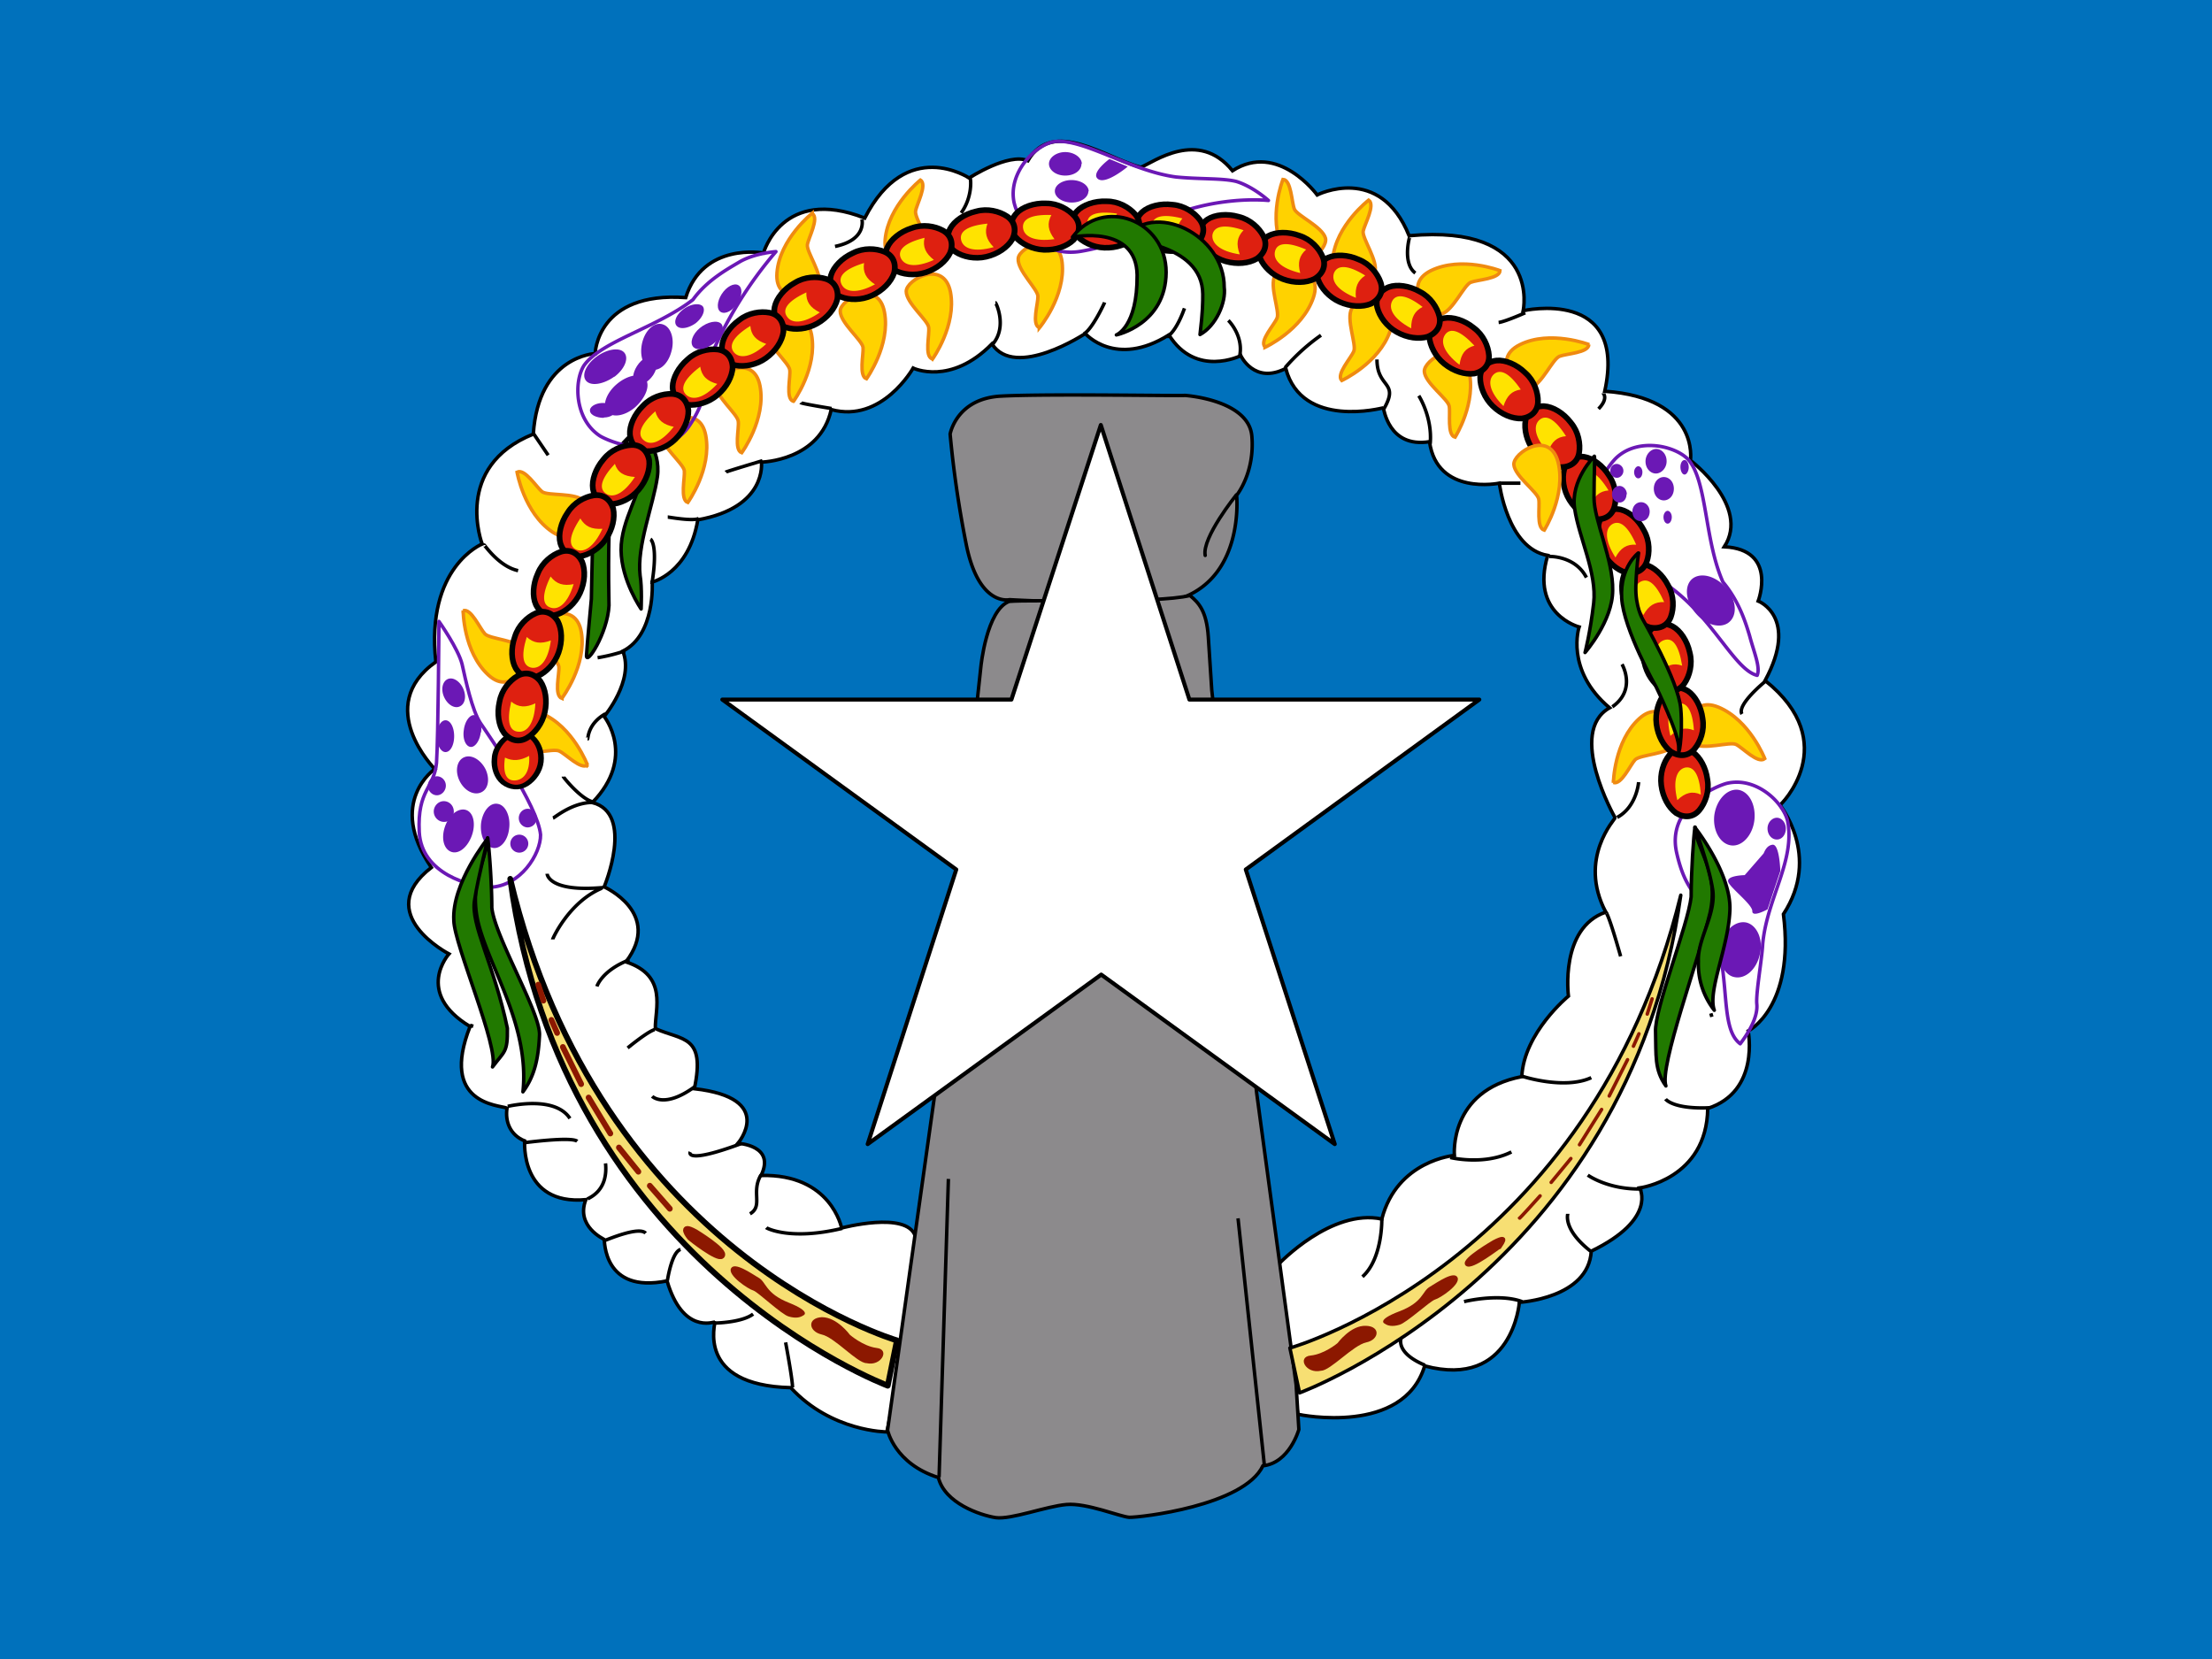 <svg xmlns="http://www.w3.org/2000/svg" Id="flag-icons-mp" viewBox="0 0 640 480">
  <rect x="0" y="0" width="640" height="480" fill="#333333" stroke="none"/>
  <defs>
    <clipPath Id="mp-a">
      <path fill-opacity=".7" d="M0 0h640v480H0z"/>
    </clipPath>
  </defs>
  <g clip-path="url(#mp-a)">
    <path fill="#0071bc" fill-rule="evenodd" d="M-160 0h960v480h-960z"/>
    <path fill="#fff" fill-rule="evenodd" stroke="#000" stroke-wIdth="1.9" d="M370 365.7s15.2-16.1 29.8-13c4.4-17 21-18.4 21-18.4s-1.7-18.7 19.5-22.8c.6-12.7 13.5-23.3 13.5-23.3s-2.6-19.7 10.8-24.3c-8.2-15.6 2.8-27 2.7-27.3-.2-.3-14-24.8-1.6-31.8-13-11-8.8-23.4-8.8-23.4s-14.2-3.7-9.1-20.7c-11.7-2-14-20.9-14-20.9s-18 3.7-20.2-12c-12 1.9-13.2-9.8-13.4-9.8-.1 0-23.5 6.3-28.2-11.4-9.1 4.7-13-3.7-13-3.7s-13 6.5-20.8-6c-15.5 9.7-24.2-.4-24.2-.4s-20.3 13.4-27 3c-12 12.2-22.8 7-22.8 7s-9 16-23.7 12c-3.3 14.9-20.2 15.2-20.2 15.2s1.8 13.1-18.4 16.7c-2.6 15.5-13.2 18-13.2 18s1 15.2-8.5 20c3.4 8.5-5.4 18.9-5.4 18.9s9.4 11.7-3.4 24.9c12.3 3.2 3.4 24.4 3.4 24.4s17 7.6 6.3 21.7c12.2 4 8.4 13.6 8.5 19.3 7.8 3.5 14.6 1.8 11.3 17.4 23.8 2.7 12.6 15.8 12.6 15.8s11 .5 6.7 9.3c20.3-.5 23.3 15.2 23.3 15.2s18.8-5 21.3 2.3-8.2 56.7-8.2 56.7-16 0-27.8-12.8c-27.8-.7-21.6-19-22-19-.5 0-9.3 3.4-13.8-11.9-18.6 3.8-18-11.8-18.2-12-.1-.1-8.3-3.8-5.3-11.5-19.1 1.7-17.7-17-17.7-17-4.2-1.7-5.7-5.6-5.1-9.5-2.5-.9-19.5-1.2-10.7-23.6-16.2-9.8-6.1-21-6.1-21s-22.4-11.6-5.1-25c-13-19 1-28.5 1-28.5s-17.9-18.1.3-31c-3-27.5 13.4-34.1 13.4-34.1s-8.6-22.4 14.8-31.8c1.5-22.7 17.9-23.3 17.9-23.3s.4-18 26.2-16.2c5-16.1 22.5-12.9 22.5-12.9s5.4-19.5 29.3-10.1c12.1-23.7 30.2-11.6 30.2-11.6s11.4-7.4 17-5c7.3-12.5 22.8-.6 32.7 1.9 3.7-1.5 16.6-11.2 26.5 1 13.2-8.5 24.5 7 24.5 7s18.1-9.2 26.6 11.8c38.5-3.5 33 21.7 33 21.7s30.2-6.9 23.6 23.3c27.6 1.9 24.8 20 24.8 20s17.4 13.2 9.8 25c15.5.8 9.8 15.7 9.8 15.7s11.9 4.6 2 23c22.7 18.1 4.4 36.2 4.3 36-.2-.1 12.1 14.6 1 31.6 3.4 27-10.2 33.8-10.2 33.8s3.5 17.5-11.7 22.4c-.3 20.5-19.7 23-19.7 23s5.2 9-14 18.3c-.8 13.7-20.8 14.8-20.8 14.8s-1.9 25.2-27.4 18.4c-6.1 20.2-36 14.2-36.6 14-.5-.3-5.7-43.4-5.7-43.5z"/>
    <path fill="#217900" fill-rule="evenodd" stroke="#000" stroke-linejoin="round" stroke-wIdth="1.9" d="M185 124s6.4 5.6 5.2 14c-1.2 8.3-6 19.9-5 28.5.6 3.5.3 9.7.3 9.7s-5.7-8.2-5.8-17 6.2-17.1 6.2-23.6-1.1-11.7-1-11.5zm-3.2 2.6s-8.4 8-9.5 15.7c-.8 4-1 22.7-1.2 31-.2 2.5-1.2 12.5-1.4 16.2-.3 3.6 6.1-6.2 6.5-14.3-.2-8.3-.2-25.8.6-28.5.8-3.4.6-7.1 1.8-10.5l3.2-9.6z"/>
    <g fill="#ffd200" fill-rule="evenodd" stroke="#ef8a10">
      <path stroke-wIdth="1.9" d="M366 100.5s10.8-5 14-14.4-9.5-9.4-11.1-6.4c-1.7 3 1.4 10.3.6 12.3-.8 2-5.2 6.6-3.5 8.4z"/>
      <path stroke-wIdth="2.5" d="M269.8 103.9s7-9.7 5.2-19.4c-1.9-9.6-12.8-3.6-12.8-.2s6.2 8.3 6.5 10.4c.3 2.1-1.3 8.4 1 9.1zm-19.1 5.7s7-9.7 5.2-19.3c-1.8-9.7-12.8-3.7-12.8-.3 0 3.4 6.3 8.4 6.6 10.5.2 2-1.3 8.3 1 9.1zm-21.1 6.5s7-9.6 5.2-19.3c-1.9-9.7-12.8-3.7-12.8-.3 0 3.4 6.2 8.4 6.5 10.5.3 2-1.3 8.3 1 9.1zm-15 14.9s7.1-9.7 5.3-19.3c-1.8-9.7-12.8-3.7-12.8-.3 0 3.4 6.3 8.4 6.5 10.5.3 2-1.3 8.3 1 9.1zM199 145.4s7-9.7 5.2-19.4-12.8-3.6-12.8-.2 6.3 8.3 6.6 10.4c.2 2.1-1.3 8.4 1 9.2z"/>
      <path stroke-wIdth="1.9" d="M235 61.7s-9.4 7.4-10.2 17.2c-.8 9.8 11.3 7 12.2 3.7 1-3.3-3.7-9.7-3.4-11.8.3-2 3.5-7.7 1.4-9zm31.3-9.6s-9.3 7.4-10.2 17.2c-.8 9.8 11.3 7 12.3 3.7.9-3.3-3.8-9.8-3.5-11.9.3-2 3.5-7.7 1.4-9zm-116.7 84.5s2 11.8 10.2 17.3c8.2 5.4 11.5-6.6 9.1-9s-10.3-1.4-12-2.6c-1.7-1.3-5-6.8-7.3-5.7zm-15.6 40s0 12 7.3 18.7c7.2 6.6 12.4-4.7 10.4-7.4s-10-3-11.4-4.5c-1.5-1.6-4-7.5-6.3-6.7zm36 44.8s-4.2-11.2-13.3-15c-9.1-3.6-10 8.8-7.2 10.7 2.9 1.8 10.4-.7 12.3.2 2 .9 6.3 5.6 8.3 4zm-7.4-19.4s7.2-9.5 5.6-19.1c-1.7-9.7-12.7-4-12.8-.6 0 3.4 6 8.5 6.3 10.6.2 2.1-1.5 8.3.9 9.2zm225.6-91.9s10.8-5 14-14.3-9.5-9.4-11.1-6.5c-1.7 3 1.4 10.4.6 12.3-.8 2-5.2 6.7-3.5 8.5zm32.8 16.4s6.4-10.1 3.9-19.6c-2.5-9.5-13-2.8-12.8.6.2 3.3 6.8 7.9 7.2 10 .4 2-.7 8.4 1.7 9zm89.6 93s-4.3-11.1-13.4-14.9c-9.1-3.7-10 8.8-7.2 10.6 2.9 1.9 10.5-.7 12.3.2 2 1 6.3 5.7 8.3 4.1zm-43.8 7s.2-12 7.5-18.6c7.3-6.6 12.4 4.9 10.4 7.6-2.1 2.7-10 2.8-11.6 4.3-1.4 1.5-4 7.4-6.3 6.6zm-7-126.8s-11.3-4.3-20 0c-9 4.4-.2 13.4 3 12.5 3.3-1 6.4-8.3 8.4-9.1 2-.8 8.4-1 8.5-3.4zM434 78.3s-11.1-4.3-20 0c-8.8 4.4-.1 13.4 3.2 12.5 3.2-1 6.4-8.3 8.3-9.1 2-.8 8.4-1 8.5-3.4zm-38-20.4s-9.5 7.3-10.4 17c-1 9.8 11.2 7.1 12.2 3.9 1-3.3-3.7-9.8-3.4-11.9.4-2 3.6-7.6 1.6-9zm-24.8-6s-4.4 11.1-.1 20c4.3 8.9 13.3.2 12.4-3-.9-3.3-8.2-6.5-9-8.4-.8-2-.9-8.5-3.3-8.6zm-70.5 43s7.7-9.2 6.6-19c-1.1-9.7-12.5-4.5-12.7-1.1-.3 3.4 5.6 8.8 5.7 10.9.1 2-1.9 8.2.4 9.1z"/>
    </g>
    <path fill="#8c8a8c" fill-rule="evenodd" stroke="#000" stroke-wIdth="1.9" d="M342.8 114.4s18.5 1.2 19.4 11.8-4.4 17.1-4.4 17.1 2.3 23-15.8 29.7c-19.4 2.3-49.9.5-49.9.5s-9 2.2-12.6-16.3a305 305 0 0 1-4.6-31.6s1.8-10.4 14.9-11c13-.7 52.8 0 53-.2z"/>
    <path fill="none" stroke="#000" stroke-linecap="round" stroke-wIdth="1.9" d="M357.7 143.2s-10 12.4-9 17.5"/>
    <path fill="#8c8a8c" fill-rule="evenodd" stroke="#000" stroke-wIdth="1.9" d="M344.3 172.3c2.5 2.1 4.8 4.4 5.3 12l1 15.4 13 116.6 11.4 84.3.8 13s-2.7 9.7-10.4 10.5c-5.5 11.6-35.7 15-38.7 14.9-2.7-.2-12.3-4.2-18.1-3.7-5.9.5-16 4.4-20.5 3.8-4.5-.7-14.8-4.2-16.6-11.6-12.7-4-14.7-13.7-14.7-13.7l13.7-97.5 13.3-123.4s1.6-16.4 8.2-18.9c6.9-.6 42.4.7 52.3-1.7z"/>
    <path fill="none" stroke="#000" stroke-wIdth="1.9" d="m274.4 341.1-2.7 86.3m86.5-74.9 7.6 71.2"/>
    <path fill="none" stroke="#000" d="m136.6 296.3-.3 1m358.7-4.1.3 1"/>
    <path fill="none" stroke="#6b18b5" stroke-linejoin="round" stroke-wIdth="1.9" d="M127 179.8s5.6 7.9 6.7 12.4c1 4.5 2.9 13.4 5.3 17 2.5 3.7 16.6 23.9 17.4 32.3.1 5.6-5.9 15-14.7 15.2-5.6-.2-19.8-3.8-20.4-16-.6-12.3 4.3-12.5 5-20 .5-7.4.7-40.7.7-40.9z"/>
    <path fill="none" stroke="#6b18b5" stroke-linejoin="round" d="M224.5 72.8s-6 .4-10.4 2.9c-3.5 2.1-9.5 5.3-13.6 11-10.6 8.2-26.5 12-31.5 19-3 4.6-2.8 15.7 4.7 20.5 4.8 2.7 19 7 25.8-3.1 6.8-10.2 2.7-13 6-19.6a117.4 117.4 0 0 1 19-30.7zM367 58s-4.4-4-9.3-5.5c-4-1-10.6-.6-17.5-1.3-13.3-1.8-27-11.4-35.3-10.2-5.4 1-13.3 9-11.5 17.6 1.3 5.4 7.3 16.2 19.4 14.1 12-2.1 12-4.8 19-7 17.4-9.7 35-7.7 35.2-7.7zm141.4 137.4c1-2.3-.9-6.6-2.2-11.5-1.2-4-3.1-10-7.7-15.5-5.4-12.2-4.5-29-10-35.4-3.7-4-14.6-6.6-21-.4-3.9 4-11.4 16.6-3.2 25.7 8.2 9 11.8 5.7 17.4 10.5 13.5 9 20 25 26.7 26.6zM503.5 302c1.9-2.5 5.2-7.4 4.8-11.5-.3-3.2 1.5-13 1.7-17.3 1.2-13.3 9.5-24.2 7.2-35.7-1.3-5.4-9.2-13-17.8-10.8-5.2 1.6-17 8-14.3 20 2.7 12 6.6 11.7 9.1 18.7 7.3 14.5 2.7 31.7 9.3 36.6z"/>
    <path fill="none" stroke="#000" stroke-wIdth="1.9" d="M405.5 386.8s-2.3 4.4 6.8 8.2m11.3-18.4s10-2.5 16.8 0m13.2-25.4c0 .2-1.4 4.5 6.6 10.8m-.8-22s5.9 4.3 15.8 4m-75.4 8.6s.3 11.5-5.6 16.8m25.4-34.5s9.7 2.4 17.7-1.6m44.6-15.3s2.1 3 12.9 2.5m-54.9-9.3c.3.2 12.7 4.2 20.5.6m4.2-47.8s.5-.7 4.3 12.7m5.2-50.4s-.5 7.1-6.2 10.2m42.9-39.4s-8.4 6.8-6.8 9.5m-34.7-14.4s4.3 7.3-2.8 12.3M448.2 161s7.5-.3 10.8 6.1m-24.8-27.3h5.7m24-26c0 .1 1.5 1.5-1.4 4.5m-52-3.8s4 6.2 3.3 13.9m19.8-35.1c1.8-.2 7.7-2.8 7.7-2.8m-33.4-22c-.1 0-2.2 7.7 1.6 10.5m-11.1 25c0 8.4 6.6 6.3 2 14.3M382.2 97a57 57 0 0 0-10.4 9.4m-16.4-13.7s4.4 4.3 3.3 10.2m-16-13.7s-2.2 6.6-5.1 8.3m-18-10c-.1.3-3.6 7.8-6 9.1m-25.6-9c.2 0 3.5 7-.8 12m-6.5-48c.2.2.7 5.4-2.6 10m-28.7 1.9c0 .1 1.4 5.9-7.8 7.8m-9.9 45.2c.2.3 8.9 1.7 8.9 1.7M210 136.6c.2-.2 10.6-3.3 10.6-3.3m-27.4 16.3c.3 0 7.3 1.3 9 .4m-14 6s2.3 1.3.4 13m-34.2-43.5 4.2 6.2m-18.5 26c0-.2 4.2 6.2 9.8 7.4m23 25.2a49 49 0 0 0 8-2M170 213.8c.2 0-.1-4.3 5.2-7.3M163 224.7c0 .2 5 6.4 8.5 7.3m-11.5 4.7c.6-.2 6-4.9 12.2-4.5m-13.9 20.6s.2 5.4 16.2 4m-14.6 15c0-.2 4.7-10.8 14.2-14.8m-1.4 28.4s1.4-4.6 9.4-7.7m-.5 25.5s5.7-4.7 7.8-5.3m-.7 19.3s3.5 3.6 12.2-2.7m-54 5.6c1-.2 13.7-3.1 18 3.5m-13 7s13.4-1.8 15.1-.4m32.7 3.1s-1.8 3.7 14.7-2.4m5.8 9c-3 5 .7 9-3.2 11.3m-47-4.3c.5-.4 6-2.3 5.2-10.3m-.2 22.3c.7-.2 9.9-4.2 11.8-2.1m6.3 13.7s1.2-8.2 3.8-9m10 21.3s7.7-.1 11-2.6m3.8-25c.2.2 7.1 3.8 22 .2m-16.4 33s2 10.6 2 13"/>
    <g fill="#de2010" fill-rule="evenodd" stroke="#000" stroke-wIdth="1.5">
      <path d="M232.8 119c0-2-.8-4-2-5-1.4-1.1-3-1.1-4.2 0s-2.1 3-2.1 5c0 2.1.8 4 2 5.1 1.4 1.1 3 1.1 4.2 0s2.2-3 2.1-5z" transform="matrix(1.609 -.201 .207 1.658 94.8 75)"/>
      <path d="M232.8 119c0-2-.8-4-2-5-1.4-1.1-3-1.1-4.2 0s-2.1 3-2.1 5c0 2.1.8 4 2 5.1 1.4 1.1 3 1.1 4.2 0s2.2-3 2.1-5z" transform="matrix(1.609 -.201 .207 1.658 93.4 57.3)"/>
      <path d="M232.8 119c0-2-.8-4-2-5-1.4-1.1-3-1.1-4.2 0s-2.1 3-2.1 5c0 2.1.8 4 2 5.1 1.4 1.1 3 1.1 4.2 0s2.2-3 2.1-5z" transform="matrix(1.585 -.342 .352 1.633 78 74)"/>
      <path d="M232.8 119c0-2-.8-4-2-5-1.4-1.1-3-1.1-4.2 0s-2.1 3-2.1 5c0 2.1.8 4 2 5.1 1.4 1.1 3 1.1 4.2 0s2.2-3 2.1-5z" transform="matrix(1.446 -.734 .757 1.489 55.9 163)"/>
      <path d="M232.8 119c0-2-.8-4-2-5-1.4-1.1-3-1.1-4.2 0s-2.1 3-2.1 5c0 2.1.8 4 2 5.1 1.4 1.1 3 1.1 4.2 0s2.2-3 2.1-5z" transform="matrix(1.446 -.734 .757 1.489 48.9 147.1)"/>
      <path d="M232.8 119c0-2-.8-4-2-5-1.4-1.1-3-1.1-4.2 0s-2.1 3-2.1 5c0 2.1.8 4 2 5.1 1.4 1.1 3 1.1 4.2 0s2.2-3 2.1-5z" transform="matrix(1.378 -.854 .88 1.42 40 167.4)"/>
      <path d="M232.8 119c0-2-.8-4-2-5-1.4-1.1-3-1.1-4.2 0s-2.1 3-2.1 5c0 2.1.8 4 2 5.1 1.4 1.1 3 1.1 4.2 0s2.2-3 2.1-5z" transform="matrix(1.289 -.983 1.013 1.328 33.8 193)"/>
      <path d="M232.8 119c0-2-.8-4-2-5-1.4-1.1-3-1.1-4.2 0s-2.1 3-2.1 5c0 2.1.8 4 2 5.1 1.4 1.1 3 1.1 4.2 0s2.2-3 2.1-5z" transform="matrix(1.133 -1.16 1.195 1.167 35.3 239)"/>
      <path d="M232.8 119c0-2-.8-4-2-5-1.4-1.1-3-1.1-4.2 0s-2.1 3-2.1 5c0 2.1.8 4 2 5.1 1.4 1.1 3 1.1 4.2 0s2.2-3 2.1-5z" transform="matrix(1.021 -1.259 1.297 1.052 34.3 262.7)"/>
      <path d="M232.8 119c0-2-.8-4-2-5-1.4-1.1-3-1.1-4.2 0s-2.1 3-2.1 5c0 2.1.8 4 2 5.1 1.4 1.1 3 1.1 4.2 0s2.2-3 2.1-5z" transform="matrix(.798 -1.411 1.454 .822 51.9 315)"/>
      <path d="M232.8 119c0-2-.8-4-2-5-1.4-1.1-3-1.1-4.2 0s-2.1 3-2.1 5c0 2.1.8 4 2 5.1 1.4 1.1 3 1.1 4.2 0s2.2-3 2.1-5z" transform="matrix(.666 -1.478 1.523 .687 56.8 337.4)"/>
      <path d="M232.8 119c0-2-.8-4-2-5-1.4-1.1-3-1.1-4.2 0s-2.1 3-2.1 5c0 2.1.8 4 2 5.1 1.4 1.1 3 1.1 4.2 0s2.2-3 2.1-5z" transform="matrix(.566 -1.519 1.565 .583 57.9 352.4)"/>
      <path d="M232.8 119c0-2-.8-4-2-5-1.4-1.1-3-1.1-4.2 0s-2.1 3-2.1 5c0 2.1.8 4 2 5.1 1.4 1.1 3 1.1 4.2 0s2.2-3 2.1-5z" transform="matrix(.448 -1.558 1.605 .462 63 370.4)"/>
      <path d="M232.8 119c0-2-.8-4-2-5-1.4-1.1-3-1.1-4.2 0s-2.1 3-2.1 5c0 2.1.8 4 2 5.1 1.4 1.1 3 1.1 4.2 0s2.2-3 2.1-5z" transform="matrix(.203 -1.609 1.657 .209 94.7 408.9)"/>
      <path d="M232.8 119c0-2-.8-4-2-5-1.4-1.1-3-1.1-4.2 0s-2.1 3-2.1 5c0 2.1.8 4 2 5.1 1.4 1.1 3 1.1 4.2 0s2.2-3 2.1-5z" transform="matrix(.065 -1.62 1.669 .067 106.3 427.4)"/>
      <path d="M232.8 119c0-2-.8-4-2-5-1.4-1.1-3-1.1-4.2 0s-2.1 3-2.1 5c0 2.1.8 4 2 5.1 1.4 1.1 3 1.1 4.2 0s2.2-3 2.1-5z" transform="matrix(.065 -1.62 1.669 .067 88.8 428)"/>
      <path d="M232.8 119c0-2-.8-4-2-5-1.4-1.1-3-1.1-4.2 0s-2.1 3-2.1 5c0 2.1.8 4 2 5.1 1.4 1.1 3 1.1 4.2 0s2.2-3 2.1-5z" transform="matrix(-.361 -1.581 1.629 -.372 172.5 473.5)"/>
      <path d="M232.8 119c0-2-.8-4-2-5-1.4-1.1-3-1.1-4.2 0s-2.1 3-2.1 5c0 2.1.8 4 2 5.1 1.4 1.1 3 1.1 4.2 0s2.2-3 2.1-5z" transform="matrix(-.49 -1.545 1.592 -.505 188.3 485.8)"/>
      <path d="M232.8 119c0-2-.8-4-2-5-1.4-1.1-3-1.1-4.2 0s-2.1 3-2.1 5c0 2.1.8 4 2 5.1 1.4 1.1 3 1.1 4.2 0s2.2-3 2.1-5z" transform="matrix(-.671 -1.476 1.521 -.691 221.9 499.1)"/>
      <path d="M232.8 119c0-2-.8-4-2-5-1.4-1.1-3-1.1-4.2 0s-2.1 3-2.1 5c0 2.1.8 4 2 5.1 1.4 1.1 3 1.1 4.2 0s2.2-3 2.1-5z" transform="matrix(-.794 -1.413 1.456 -.819 241.4 508.3)"/>
      <path d="M232.8 119c0-2-.8-4-2-5-1.4-1.1-3-1.1-4.2 0s-2.1 3-2.1 5c0 2.1.8 4 2 5.1 1.4 1.1 3 1.1 4.2 0s2.2-3 2.1-5z" transform="matrix(-.943 -1.319 1.359 -.972 271.6 515.4)"/>
      <path d="M232.8 119c0-2-.8-4-2-5-1.4-1.1-3-1.1-4.2 0s-2.1 3-2.1 5c0 2.1.8 4 2 5.1 1.4 1.1 3 1.1 4.2 0s2.2-3 2.1-5z" transform="matrix(-1.052 -1.234 1.272 -1.083 292.4 520.2)"/>
      <path d="M232.8 119c0-2-.8-4-2-5-1.4-1.1-3-1.1-4.2 0s-2.1 3-2.1 5c0 2.1.8 4 2 5.1 1.4 1.1 3 1.1 4.2 0s2.2-3 2.1-5z" transform="matrix(-1.137 -1.156 1.191 -1.172 308.9 526.1)"/>
      <path d="M232.8 119c0-2-.8-4-2-5-1.4-1.1-3-1.1-4.2 0s-2.1 3-2.1 5c0 2.1.8 4 2 5.1 1.4 1.1 3 1.1 4.2 0s2.2-3 2.1-5z" transform="matrix(-1.23 -1.056 1.088 -1.267 331.4 529.6)"/>
      <path d="M232.8 119c0-2-.8-4-2-5-1.4-1.1-3-1.1-4.2 0s-2.1 3-2.1 5c0 2.1.8 4 2 5.1 1.4 1.1 3 1.1 4.2 0s2.2-3 2.1-5z" transform="matrix(-1.336 -.919 .947 -1.376 362.5 526.1)"/>
      <path d="M232.8 119c0-2-.8-4-2-5-1.4-1.1-3-1.1-4.2 0s-2.1 3-2.1 5c0 2.1.8 4 2 5.1 1.4 1.1 3 1.1 4.2 0s2.2-3 2.1-5z" transform="matrix(-1.474 -.676 .696 -1.518 415.9 504)"/>
      <path d="M232.8 119c0-2-.8-4-2-5-1.4-1.1-3-1.1-4.2 0s-2.1 3-2.1 5c0 2.1.8 4 2 5.1 1.4 1.1 3 1.1 4.2 0s2.2-3 2.1-5z" transform="matrix(-1.529 -.54 .556 -1.575 438.7 497.5)"/>
      <path d="M232.8 119c0-2-.8-4-2-5-1.4-1.1-3-1.1-4.2 0s-2.1 3-2.1 5c0 2.1.8 4 2 5.1 1.4 1.1 3 1.1 4.2 0s2.2-3 2.1-5z" transform="matrix(-1.614 -.12 .154 -1.333 500.5 406)"/>
      <path d="M232.8 119c0-2-.8-4-2-5-1.4-1.1-3-1.1-4.2 0s-2.1 3-2.1 5c0 2.1.8 4 2 5.1 1.4 1.1 3 1.1 4.2 0s2.2-3 2.1-5z" transform="matrix(-1.581 -.36 .371 -1.629 468.4 480.8)"/>
    </g>
    <path fill="#ffe300" fill-rule="evenodd" d="M480 194.7c2.2-2.3 4.2-3 6.7-2.1-1-6.1-2.8-8.2-5.2-7.4-2.3.7-3.4 3.8-1.5 9.5zm3.3 18.2c2.3-2.1 4.3-2.6 6.8-1.6-.4-6-2.2-8.3-4.6-7.7-2.4.5-3.6 3.6-2.2 9.3zm-7.8-35c1.5-2.7 3.3-3.8 6-3.7-2.5-5.6-4.8-7.1-7-5.8-2 1.3-2.2 4.6 1 9.6zm-8.1-16.6c1.5-2.8 3.3-3.9 6-3.7-2.5-5.7-4.9-7.2-7-5.9-2 1.3-2.2 4.6 1 9.6zm-19.5-30.5c1-3 2.6-4.4 5.2-4.6-3.3-5.2-5.9-6.3-7.7-4.7s-1.5 5 2.5 9.3zM435 117.5c1-3 2.4-4.4 5-4.8-3.4-5-6-6-7.8-4.4-1.8 1.7-1.4 5 2.8 9.2zM408.3 95c0-3.2 1-5 3.3-6.2-4.8-3.7-7.7-3.8-8.8-1.7s.2 5.1 5.5 7.9zm14 10.5c.4-3.1 1.7-4.8 4.3-5.5-4.2-4.5-6.9-5.2-8.4-3.3-1.5 2-.7 5.1 4 8.8zm-30-19.3c-.3-3.1.5-5 2.7-6.5-5.2-3.2-8-3-9-.8-.9 2.3.8 5.1 6.4 7.3zM376.2 79c-.8-3-.3-5 1.7-6.8-5.6-2.4-8.4-1.9-9 .5-.6 2.4 1.5 4.9 7.3 6.3zm-17.5-5.4c-1.1-3-.8-5 1.1-7-5.8-1.9-8.5-1.1-9 1.3-.3 2.4 2 4.8 7.9 5.7zm-17.3-3.4c-1.2-2.8-1-5 .7-7-6-1.5-8.6-.5-8.8 2-.3 2.4 2.2 4.6 8.1 5zm-18.2-1.4c-1.6-2.7-1.6-4.8 0-7-6.1-.9-8.7.4-8.6 2.8 0 2.5 2.7 4.4 8.6 4.2zm-35.7 2.7c-2.2-2.2-2.7-4.3-1.8-6.8-6 .6-8.2 2.4-7.6 4.8.6 2.4 3.7 3.6 9.4 2zm17.6-2.3c-1.9-2.5-2.2-4.6-.9-7-6.1-.2-8.5 1.3-8.2 3.8.3 2.4 3.2 4 9 3.2zm-34.9 6c-2.4-1.9-3.3-3.8-2.7-6.4-6 1.5-7.8 3.6-6.9 5.8 1 2.3 4.2 3 9.6.6zm-33 15.2c-2.8-1.4-4-3.1-3.9-5.8-5.6 2.6-7 5-5.6 7 1.3 2 4.6 2.2 9.5-1.2zm16-8.1c-2.7-1.7-3.6-3.6-3.2-6.2-5.9 1.8-7.6 4-6.5 6.2 1.1 2.2 4.4 2.8 9.6 0zm-45.6 28.8c-3-.8-4.6-2.3-5-5-5 3.8-5.8 6.4-4.1 8.1 1.8 1.7 5 1.2 9-3.1zm14.1-11.6c-3-1-4.4-2.6-4.6-5.2-5.2 3.2-6.3 5.8-4.7 7.7 1.6 1.8 5 1.5 9.3-2.5zm-26.7 24c-3-.6-4.7-1.9-5.4-4.5-4.6 4.1-5.2 6.9-3.3 8.4 1.9 1.6 5 .7 8.7-4zM183.7 138c-3.2-.2-5-1.3-5.8-3.8-4.2 4.5-4.6 7.2-2.6 8.6 2 1.4 5.1.2 8.4-4.8zm-9.4 15c-3.2.2-5-.7-6.4-3-3.4 5.1-3.4 8-1.2 9s5.1-.6 7.6-6zm-8.3 16c-3 .6-5 0-6.7-2.2-2.7 5.5-2.3 8.3 0 9 2.3.8 5-1.2 6.7-6.9zm-6.6 16.3c-3 1.1-5 .8-7-1-1.8 5.8-1 8.5 1.5 8.9 2.4.3 4.7-2 5.5-8zm-4.5 18.2c-2.8 1.3-4.9 1.2-7-.5-1.4 6-.4 8.5 2 8.7 2.5.3 4.7-2.2 5-8.2zm-1.8 15.2c-2.6 1.4-4.7 1.6-7 .5-.7 4.9.6 6.8 3 6.6 2.4-.2 4.3-2.4 4-7.1zm307-72.2c1.1-3 2.7-4.4 5.3-4.6-3.2-5.2-5.7-6.3-7.6-4.8-1.9 1.6-1.6 5 2.3 9.4zm25.2 85c2.3-2.2 4.4-2.7 6.8-1.6-.4-6.1-2.2-8.3-4.6-7.8-2.3.6-3.6 3.6-2.2 9.4z"/>
    <path fill="#217900" fill-rule="evenodd" stroke="#000" stroke-linejoin="round" stroke-wIdth="1.9" d="M461.3 132s-7 6.9-5.7 15.2c1.2 8.3 6.5 18.6 5.5 27.3-1 8.6-2.5 14.3-2.5 14.3s8-9.1 8-18c.2-8.7-5.4-20.3-5.4-26.7s.3-12.2.1-12zm12.7 28s-5.3 4-4.8 13c.5 9.1 10 25.8 10 25.8s6.8 14 6.5 17.7c-.2 3.7 1.3-3.5.6-11.5s-11-25.8-11-25.8-2.2-3.6-2-9.7c.2-6 .8-9.4.8-9.5z"/>
    <path fill="#6b18b5" fill-rule="evenodd" d="M313 47.4c0-1.8-2.2-3.4-4.8-3.4s-4.7 1.6-4.7 3.4 2 3.4 4.7 3.4 4.7-1.5 4.7-3.4zm2 8c0-1.8-2.2-3.3-5-3.3-2.6 0-4.8 1.4-4.8 3.2s2.2 3.3 4.9 3.3 4.8-1.5 4.8-3.3zm6-9.4s-5.6 4.1-3.3 5.8c2.3 1.7 8.6-3.6 8.6-3.6L321 46zm163.3 95.4c0-1.2-.5-2.3-1.4-2.9a2.6 2.6 0 0 0-3 0c-.9.6-1.4 1.7-1.4 2.9s.5 2.3 1.4 2.9a2.6 2.6 0 0 0 3 0c.9-.6 1.4-1.7 1.4-2.9zm-2.1-8c0-2-1.4-3.5-3-3.5s-3.1 1.6-3.1 3.6 1.4 3.5 3 3.5 3.1-1.6 3.1-3.5zm1.5 16.2c0-1-.6-1.8-1.2-1.8s-1.2.8-1.2 1.8.5 1.9 1.2 1.9 1.2-.9 1.2-1.9zm4.9-14.4c0-1.2-.6-2.1-1.2-2.1-.7 0-1.2.9-1.2 2s.5 2.2 1.2 2.2c.6 0 1.2-1 1.2-2.1zm-13.4 1.4c0-1-.6-1.7-1.2-1.7s-1.2.8-1.2 1.7.5 1.8 1.2 1.8 1.2-.8 1.2-1.8zm2.1 11.4c0-1.5-1.1-2.7-2.5-2.7s-2.5 1.2-2.5 2.7c0 1.6 1 2.8 2.5 2.8s2.5-1.2 2.5-2.8zm-6.6-5c0-1.3-1-2.4-2.1-2.4-1.2 0-2.2 1-2.2 2.4s1 2.4 2.2 2.4c1.1 0 2-1 2-2.4zm-1-6.8a2 2 0 0 0-1-1.7 1.8 1.8 0 0 0-1.9 0 2 2 0 0 0-.9 1.7 2 2 0 0 0 1 1.8 1.8 1.8 0 0 0 1.8 0c.6-.4 1-1 1-1.8zm30.1 34.4c-2.7-3.6-7.1-5.1-9.8-3.4-2.6 1.7-2.6 6 .2 9.7 2.7 3.6 7 5.1 9.7 3.4 2.7-1.8 2.7-6 0-9.7zm7.8 66.7c.5-4.5-1.6-8.4-4.8-8.8-3.2-.3-6.2 3-6.8 7.4-.5 4.4 1.7 8.3 4.9 8.7 3.2.4 6.2-3 6.7-7.3zm1.6 38.8c1-4.4-.9-8.5-4-9.2-3.2-.6-6.5 2.4-7.4 6.8-.9 4.3 1 8.4 4 9 3.2.7 6.5-2.3 7.4-6.7zm7.5-36.4c0-1.7-1.2-3.1-2.6-3.1s-2.7 1.4-2.7 3.1c0 1.8 1.2 3.2 2.7 3.2s2.6-1.4 2.6-3.2zm-6.5 7.3-5.4 6.2s-5.1.1-4.8 1.8c.2 1.6 7 6.6 7 8.6-.1 2 4.4-.5 4.4-.5l3.7-11.1s-.2-7.7-2.2-7.6c-2 .2-2.5 2.5-2.7 2.6zm-357.4-2.4a2.6 2.6 0 1 0-5.1 0 2.6 2.6 0 0 0 5.1 0zm2.5-8c0-1.4-1.2-2.6-2.6-2.6s-2.6 1.2-2.6 2.7 1.2 2.7 2.6 2.7a2.7 2.7 0 0 0 2.6-2.7zM134 199.2c-1-2.2-3-3.4-4.5-2.7-1.5.7-2 3-1 5.2s3 3.4 4.5 2.7c1.6-.7 2-3 1-5.2zm6.5 23.4c-1.4-2.8-4.1-4.4-6.2-3.5s-2.7 3.9-1.4 6.7 4 4.4 6.2 3.5 2.7-3.9 1.4-6.7zm6.8 17.2c.5-3.5-1-6.8-3.2-7.2-2.3-.5-4.4 2-4.9 5.5-.4 3.5 1 6.7 3.3 7.2 2.2.5 4.4-2 4.8-5.5zm-11 2.5c1.4-3.3.9-6.8-1.1-7.8s-4.8.7-6.2 4-.9 6.7 1.2 7.8 4.7-.7 6.1-4z"/>
    <path fill="#6b18b5" fill-rule="evenodd" d="M131.3 234.8c0-1.7-1.3-3-2.9-3s-2.9 1.4-2.9 3 1.3 3 3 3 2.8-1.3 2.8-3zm-2.3-7.5c0-1.5-1.2-2.7-2.6-2.7a2.7 2.7 0 0 0-2.6 2.8c0 1.4 1.2 2.7 2.6 2.7s2.6-1.3 2.6-2.8zm2.4-14.3c0-2.6-1.1-4.6-2.5-4.6s-2.5 2-2.5 4.6c0 2.5 1.1 4.6 2.5 4.6s2.5-2 2.5-4.6zm7.8-1.1c.3-2.5-.5-4.7-2-5-1.3-.1-2.7 1.8-3 4.3-.4 2.5.5 4.7 1.9 4.9 1.3.2 2.7-1.7 3-4.2zm55-110c1.1-3.6 0-7.2-2.3-8-2.3-.9-5 1.3-6 4.9-1 3.6 0 7.2 2.3 8 2.3.9 5-1.3 6-4.9zm-10.4 15.9c3-2.7 4.4-6.3 3-8.1-1.5-1.9-5.2-1.2-8.3 1.4s-4.3 6.2-2.9 8c1.5 1.9 5.2 1.3 8.2-1.3zm-6-8.8c3-2.3 4.2-5.4 2.8-7s-5-1-8 1.2c-3.1 2.3-4.4 5.4-3 7s5 1 8.1-1.2zm23.5-15.5c2-1.6 2.9-3.8 2-4.9-1-1-3.5-.7-5.6.9s-2.9 3.7-1.9 4.8c1 1.1 3.4.7 5.5-.8z"/>
    <path fill="#6b18b5" fill-rule="evenodd" d="M189 108.5c1.4-2.2 1.5-4.5.2-5.2-1.3-.7-3.5.4-4.9 2.6s-1.5 4.5-.2 5.2c1.3.7 3.5-.5 4.9-2.6zm17.7-9.3c2.2-1.9 3-4.3 2-5.5-1.2-1.2-4-.6-6.2 1.2s-3 4.3-1.9 5.5c1.2 1.2 3.9.6 6.1-1.2zm-32 21.6c2 0 3.6-1.1 3.4-2.3 0-1.1-1.9-2-4-1.9-2 .1-3.6 1.2-3.4 2.3.1 1.2 2 2 4 2zm38.7-33.1c1.4-2.2 1.5-4.5.2-5.2-1.2-.7-3.4.4-4.8 2.6s-1.5 4.5-.2 5.2c1.3.7 3.4-.4 4.8-2.6z"/>
    <path fill="#ffd200" fill-rule="evenodd" stroke="#ef8a10" d="M446.8 153.4s6.4-10.1 4-19.7c-2.5-9.5-13-2.7-12.8.7.2 3.3 6.8 7.9 7.2 10 .4 2-.8 8.3 1.6 9z"/>
    <path fill="#217900" fill-rule="evenodd" stroke="#000" stroke-linejoin="round" stroke-wIdth="2.3" d="M324.9 69.3s23 .9 23.1 15.8c0 2.3 0 5-.8 11.7 4.6-2.5 7.6-9.3 7-13.7.1-15.1-20.5-25.5-29.3-13.8z"/>
    <path fill="#217900" fill-rule="evenodd" stroke="#000" stroke-linejoin="round" stroke-wIdth="2.3" d="M310.3 68.6s18.5-3.8 18.7 11c.1 15-6 17.3-6 17.3s14.3-3 14.4-18.1c0-15.2-18.3-21.9-27.1-10.2z"/>
    <path fill="#f7df73" fill-rule="evenodd" stroke="#000" stroke-linejoin="round" stroke-wIdth="2.5" d="M373.3 390s86.8-24.6 113-131C471 368.1 376 403 376 403l-2.8-13z"/>
    <path fill="#8c1800" fill-rule="evenodd" d="M382.2 396.6c2.7 0 9.3-7.4 13.1-8.2 3.8-.8 4.2-4.7-.1-4.8-4.4-.2-8.2 5-8.2 5s-3.8 3.2-7.8 3.6c-4 .4-1.4 5.4 3 4.4z"/>
    <path fill="#8c1800" fill-rule="evenodd" stroke="#8c1800" stroke-wIdth="2.5" d="M432.2 359.3s-9 5.2-7.8 6.5c1.3 1.3 9.3-5 9.5-5 .1-.2 3.4-4.2-1.7-1.5z"/>
    <path fill="#8c1800" fill-rule="evenodd" d="M400.7 383s-2.7-1 4.2-3.6c7-2.7 6.5-5.8 8.8-7.1 2.2-1.3 7-4.7 8-2.7s-5 6-6.5 6.4c-1.4.4-8.3 6.8-10.3 7.3-2 .6-3.4.3-4.2-.3z"/>
    <path fill="none" stroke="#8c1800" stroke-linecap="round" stroke-wIdth="3" d="M445.6 346c-6 6.7-6 6.5-6 6.5"/>
    <path fill="none" stroke="#8c1800" stroke-linecap="round" stroke-wIdth="2.8" d="m454.5 335.2-5.7 6.9"/>
    <path fill="none" stroke="#8c1800" stroke-linecap="round" stroke-wIdth="2.5" d="m463.4 321-6.4 10.2"/>
    <path fill="none" stroke="#8c1800" stroke-linecap="round" stroke-wIdth="2.3" d="m470.9 306.6-5.3 10.5m8.6-18-1.6 3.6"/>
    <path fill="none" stroke="#8c1800" stroke-linecap="round" stroke-wIdth="1.4" d="m478 289-1.4 4.4"/>
    <path fill="#f7df73" fill-rule="evenodd" stroke="#000" stroke-linejoin="round" stroke-wIdth="1.5" d="M160.3 216s52-14.7 67.6-78.5c-9.1 65.5-66 86.2-66 86.2l-1.6-7.7z" transform="matrix(-1.655 0 0 1.701 524.8 20.4)"/>
    <path fill="#8c1800" fill-rule="evenodd" d="M250.7 394.4c-2.7 0-9.2-7.5-13-8.3-3.8-.9-4.2-4.8.1-5 4.4 0 8.1 5.1 8.1 5.1s3.8 3.3 7.7 3.8c4 .4 1.4 5.4-2.9 4.4z"/>
    <path fill="#8c1800" fill-rule="evenodd" stroke="#8c1800" stroke-wIdth="1.5" d="M195.5 197.6s-5.4 3.2-4.6 4c.7.7 5.5-3 5.6-3.1.1-.1 2-2.5-1-.9z" transform="matrix(-1.655 0 0 1.701 524.8 20.4)"/>
    <path fill="#8c1800" fill-rule="evenodd" d="M232.4 380.6s2.6-1-4.2-3.7-6.5-6-8.7-7.2c-2.2-1.3-7-4.7-8-2.7s5 6 6.5 6.4c1.4.5 8.2 7 10.2 7.5 2 .6 3.3.3 4.2-.3z"/>
    <path fill="none" stroke="#8c1800" stroke-linecap="round" stroke-wIdth="1.8" d="m203.5 189.7-3.5 3.9" transform="matrix(-1.655 0 0 1.701 524.8 20.4)"/>
    <path fill="none" stroke="#8c1800" stroke-linecap="round" stroke-wIdth="1.7" d="m208.9 183.2-3.4 4.1" transform="matrix(-1.655 0 0 1.701 524.8 20.4)"/>
    <path fill="none" stroke="#8c1800" stroke-linecap="round" stroke-wIdth="1.5" d="m214.2 174.7-3.8 6.1" transform="matrix(-1.655 0 0 1.701 524.8 20.4)"/>
    <path fill="none" stroke="#8c1800" stroke-linecap="round" stroke-wIdth="1.4" d="m218.7 166.1-3.2 6.3m5.2-10.9-1 2.2" transform="matrix(-1.655 0 0 1.701 524.8 20.4)"/>
    <path fill="none" stroke="#8c1800" stroke-linecap="round" stroke-wIdth=".8" d="m223 155.5-.9 2.7" transform="matrix(-1.655 0 0 1.701 524.8 20.4)"/>
    <path fill="#217900" fill-rule="evenodd" stroke="#000" stroke-linejoin="round" stroke-wIdth="2.3" d="M490.4 239.3c.5 6.7 7 13 4.4 24.7-3.2 13.3-14.8 44.7-12.8 50.2-3.4-4.7-2.8-9-3-15.6-.4-6.5 9.4-30.9 10.3-39.1 0-7.4.7-17.5 1.1-20.2z"/>
    <path fill="#217900" fill-rule="evenodd" stroke="#000" stroke-linejoin="round" stroke-wIdth="2.3" d="M490.4 239.4s10.7 13.5 10.1 24.2c-.5 10.7-6.5 23.2-4.5 28.7a21.7 21.7 0 0 1-4.6-14.2c-.3-6.5 5.3-13.8 4.1-20.9-1.1-7-5.2-17.8-5-17.8zm-349.3 3c-.4 6.7-5.4 12.7-2.8 24.3 3.2 13.3 15 30 13 49.2 3.5-4.7 4.5-10 4.8-16.5.2-6.5-13-28.5-13.8-36.8 0-7.4-.8-17.5-1.2-20.2z"/>
    <path fill="#217900" fill-rule="evenodd" stroke="#000" stroke-linejoin="round" stroke-wIdth="2.3" d="M141.1 242.6s-10.4 13-9.8 23.7c.1 7.1 13.2 36.8 11.2 42.4 3.5-4.7 4.4-4.1 4.3-11.2-3.8-18.3-10.7-29.9-9.5-37 1.1-7.1 4-18 3.8-18z"/>
    <path fill="#fff" stroke="#000" stroke-dashoffset="1" stroke-linecap="square" stroke-linejoin="round" stroke-wIdth="1.7" d="m100 125.8 22 68.2h72l-58 42.2 22.1 68.2-58-42.1-58 42.1 22-68.2L6 194h71.8z" transform="matrix(1.165 0 0 1.165 202 -23.6)"/>
  </g>
</svg>
